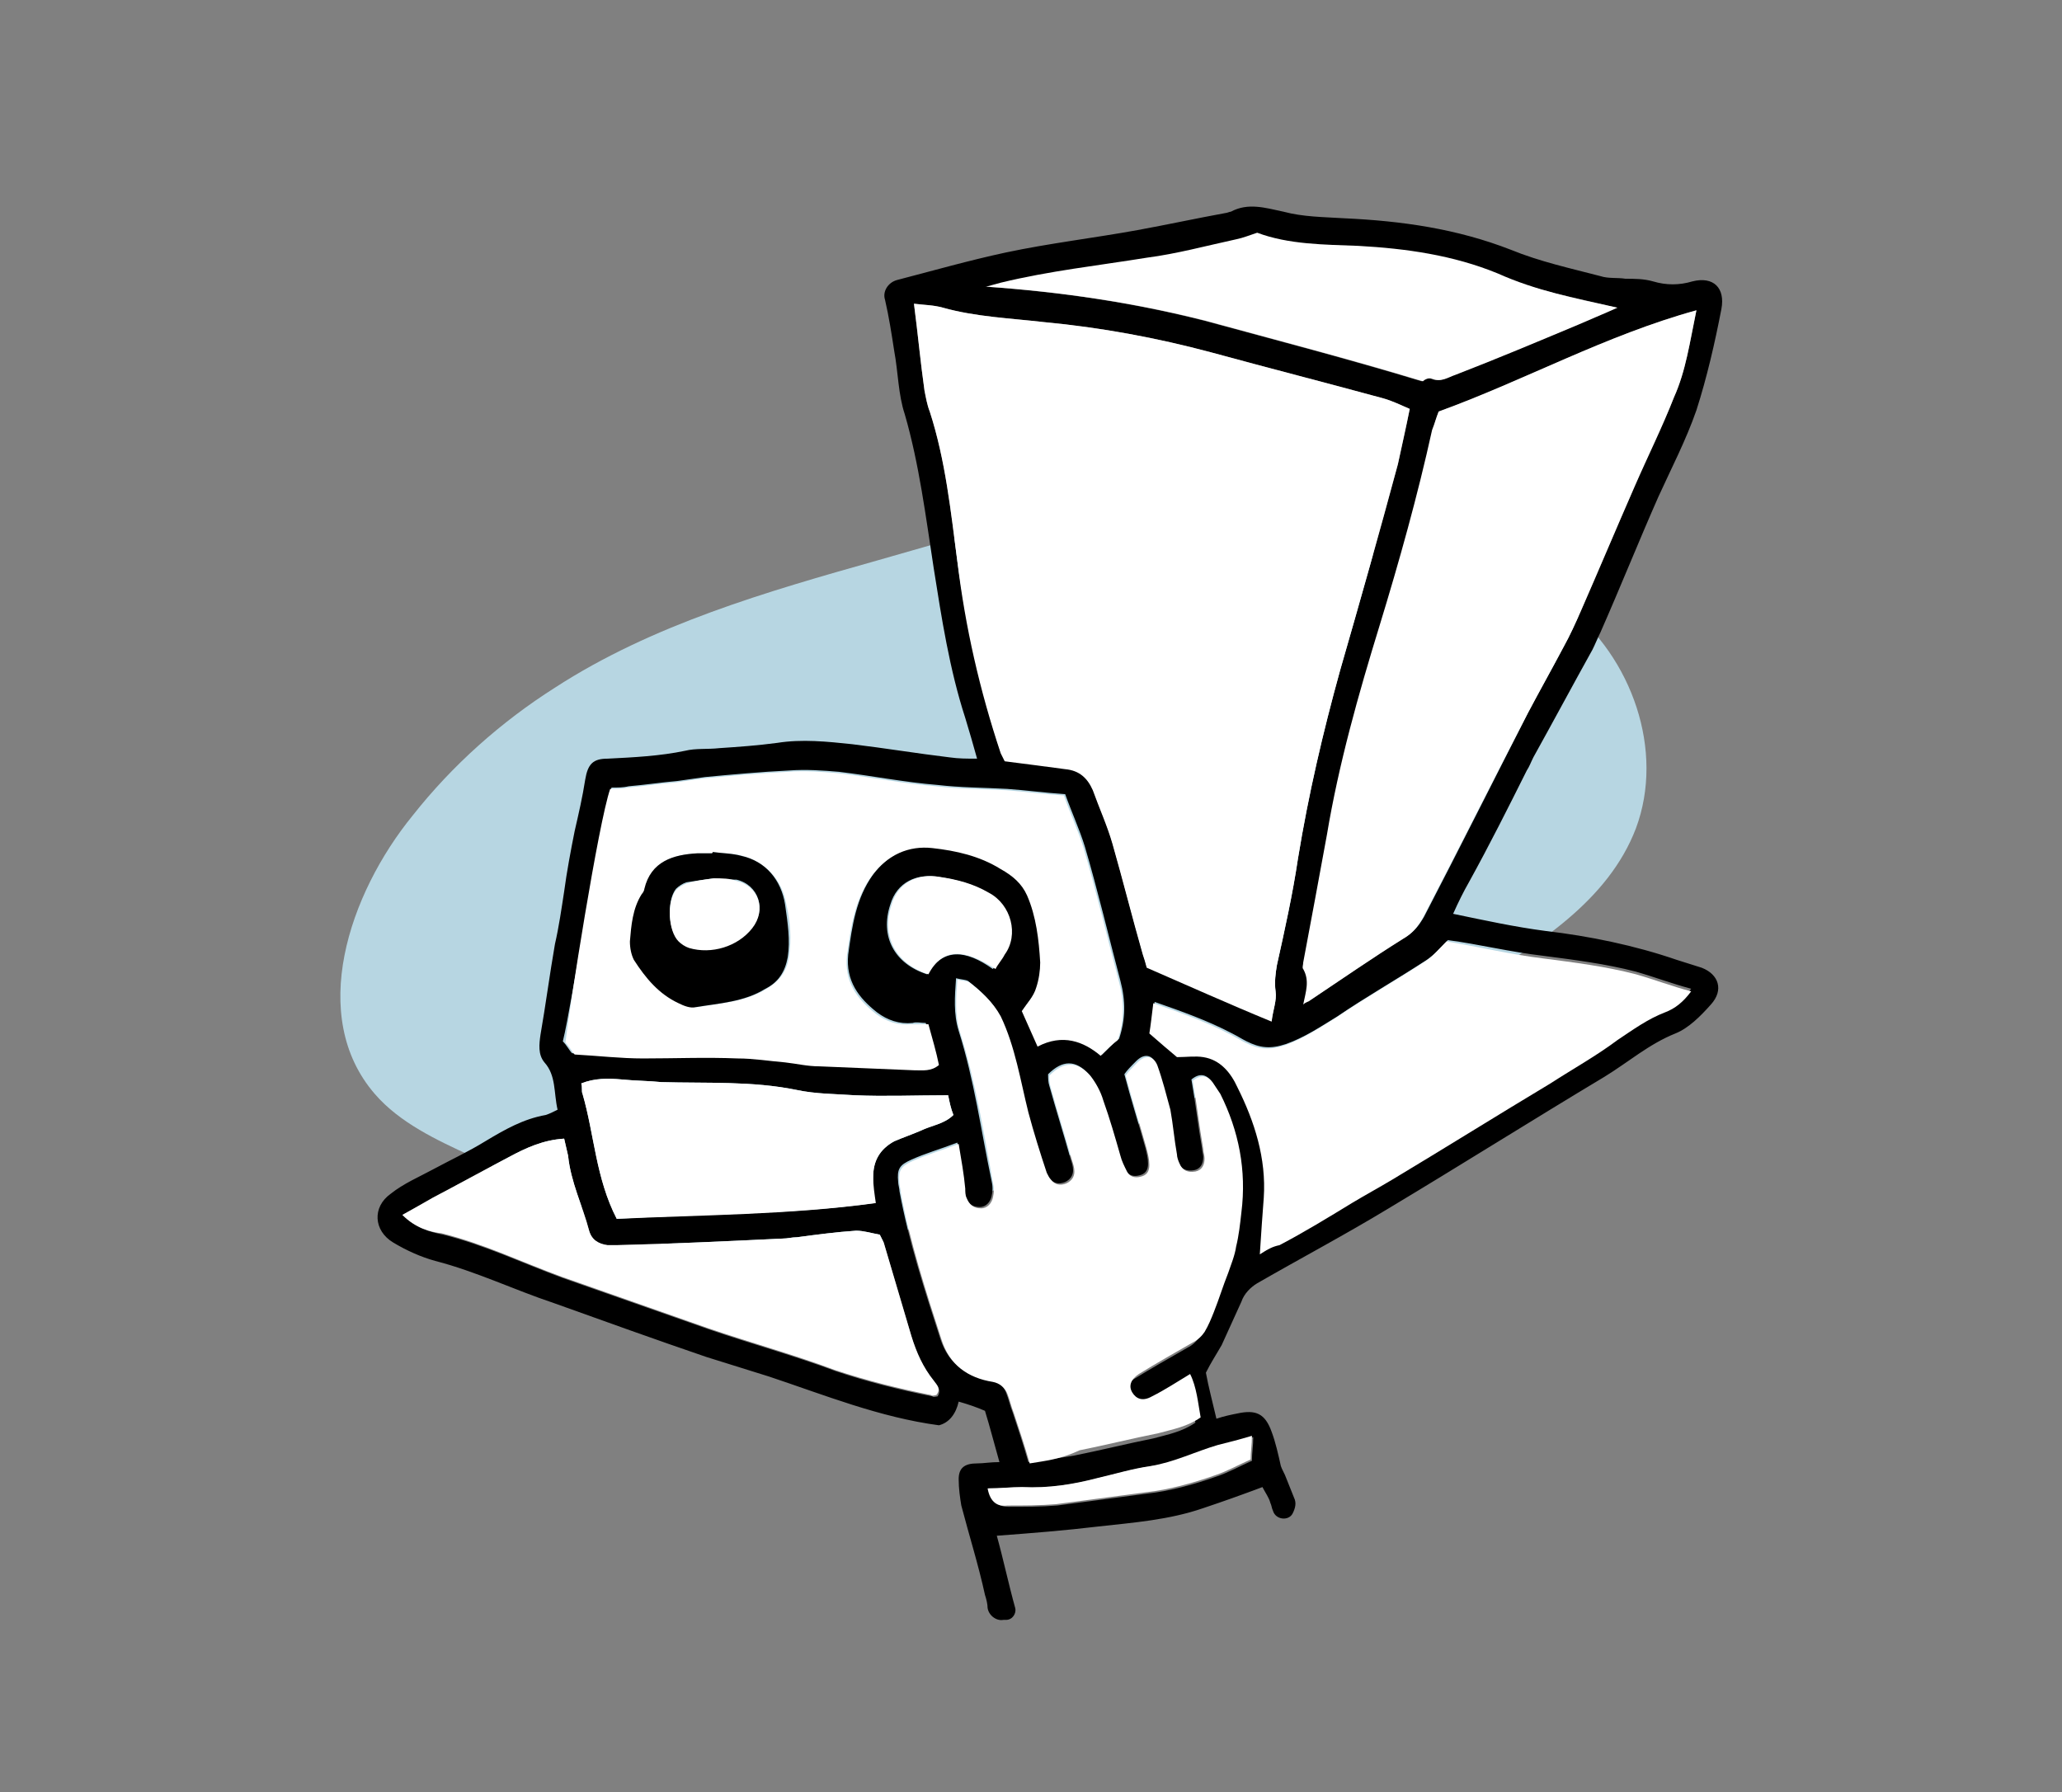 <?xml version="1.0" encoding="utf-8"?>
<!-- Generator: Adobe Illustrator 24.0.1, SVG Export Plug-In . SVG Version: 6.00 Build 0)  -->
<svg version="1.1" xmlns="http://www.w3.org/2000/svg" xmlns:xlink="http://www.w3.org/1999/xlink" x="0px" y="0px"
	 viewBox="0 0 156.8 136.3" style="enable-background:new 0 0 156.8 136.3;" xml:space="preserve">
<rect x="0" y="0" width="156.8" height="136.3" fill="#808080" stroke="none"/>
<style type="text/css">
	.st0{fill:#B7D6E2;}
	.st1{fill:#DDDDDD;}
	.st2{fill:#FFFFFF;}
</style>
<g id="Calque_2">
	<g>
		<path class="st0" d="M58.5,98.4c-7.6-3.5-15.1-7-22.7-10.5c-2.6-1.2-5.4-2.5-7.3-4.7c-5.1-5.9-2-15.2,2.9-21.2
			c3-3.8,6.7-7.1,10.8-9.7c7.4-4.8,16.1-7.3,24.6-9.7c5.9-1.7,11.9-3.4,17.8-5.1c2.3-0.7,4.8-1.3,7.2-1.1c5.7,0.5,9.9,5.9,12,11.2
			c3.9,9.9,3,21.6-2.1,30.9"/>
	</g>
	<g>
		<path class="st0" d="M101.1,42.7c6.1-1.4,13-0.5,18,3.4s7.5,11,5.3,16.9c-2.1,5.5-7.5,8.9-12.6,11.9c-3,1.8-6.1,3.6-9.1,5.4"/>
	</g>
</g>
<g id="Calque_1">
	<g>
		<path d="M116.1,58.6c0.2-0.3,0.3-0.6,0.5-1c1.5-2.7,3-5.5,4.5-8.2c0.2-0.4,0.4-0.9,0.6-1.3c1.5-3.4,2.9-6.9,4.4-10.3
			c1-2.2,2.1-4.3,2.9-6.6c0.8-2.5,1.4-5.1,1.9-7.7c0.3-1.6-0.6-2.5-2.2-2.1c-1,0.3-2,0.3-3,0c-0.7-0.2-1.4-0.2-2.1-0.2
			c-0.6-0.1-1.3,0-1.9-0.2c-2.3-0.6-4.6-1.1-6.8-2c-4.1-1.6-8.3-2.2-12.7-2.4c-1.6-0.1-3.1-0.1-4.6-0.5c-1.4-0.3-2.7-0.7-4,0
			c-0.1,0-0.3,0.1-0.4,0.1c-2.2,0.4-4.5,0.9-6.7,1.3c-3.3,0.6-6.7,1-10,1.7c-2.8,0.6-5.6,1.4-8.3,2.1c-0.7,0.2-1.1,0.9-0.9,1.5
			c0.3,1.3,0.5,2.6,0.7,3.9c0.3,1.6,0.3,3.3,0.8,4.8c1.1,3.8,1.6,7.8,2.2,11.7c0.6,3.8,1.2,7.7,2.4,11.4c0.3,1,0.6,2,0.9,3.1
			c-0.8,0-1.4,0-2.1-0.1c-2.5-0.3-4.9-0.7-7.4-1c-1.9-0.2-3.8-0.4-5.7-0.1c-1.5,0.2-2.9,0.3-4.4,0.4c-0.9,0.1-1.8,0-2.6,0.2
			c-1.9,0.4-3.9,0.5-5.9,0.6c-1.1,0-1.5,0.4-1.7,1.6c-0.2,1.3-0.5,2.6-0.8,3.9c-0.3,1.5-0.6,3.1-0.8,4.6c-0.2,1.3-0.4,2.7-0.7,4
			c-0.4,2.3-0.7,4.6-1.1,6.9c-0.1,0.7-0.2,1.5,0.3,2.1c0.9,1,0.7,2.3,1,3.6c-0.4,0.2-0.6,0.3-0.9,0.4c-1.7,0.3-3.1,1.1-4.6,2
			c-1.3,0.8-2.6,1.4-3.9,2.1c-1.1,0.6-2.3,1.1-3.3,1.9c-1.4,1-1.3,2.8,0.2,3.7c1,0.6,2.1,1.1,3.2,1.4c3.1,0.8,6,2.2,9,3.2
			c3.9,1.4,7.8,2.8,11.6,4.1c1.6,0.5,3.2,1,4.8,1.5c4.2,1.4,8.4,3.1,12.9,3.7c0.8-0.2,1.3-0.9,1.5-1.8c0.7,0.2,1.3,0.4,2,0.7
			c0.4,1.3,0.7,2.5,1.1,3.9c-0.7,0-1.2,0.1-1.7,0.1c-0.9,0-1.4,0.3-1.4,1.2c0,0.7,0.1,1.4,0.2,2c0.6,2.3,1.3,4.5,1.8,6.8
			c0.1,0.3,0.2,0.7,0.2,1c0.1,0.6,0.7,1,1.2,0.9c0.1,0,0.1,0,0.2,0c0.5,0,0.8-0.5,0.7-0.9c-0.5-1.8-0.9-3.7-1.4-5.5
			c2.7-0.2,5.2-0.4,7.7-0.7c2.7-0.3,5.4-0.5,8-1.4c1.5-0.5,2.9-1,4.5-1.6c0.2,0.4,0.5,0.8,0.6,1.2c0.1,0.2,0.1,0.4,0.2,0.6
			c0.2,0.7,1.2,0.8,1.5,0.2c0,0,0,0,0,0c0.2-0.4,0.3-0.8,0.1-1.2c-0.2-0.5-0.4-1-0.6-1.5c-0.1-0.3-0.3-0.6-0.4-0.9
			c-0.2-0.9-0.4-1.8-0.7-2.6c-0.5-1.4-1.2-1.7-2.6-1.4c-0.5,0.1-1,0.2-1.6,0.4c-0.3-1.3-0.6-2.4-0.8-3.5c0.4-0.8,0.8-1.4,1.2-2.1
			c0.5-1.1,1-2.2,1.5-3.3c0.2-0.6,0.7-1.1,1.2-1.4c3.3-1.9,6.7-3.7,10-5.7c5.5-3.3,10.9-6.7,16.4-10c1.8-1.1,3.4-2.5,5.4-3.3
			c1-0.4,1.9-1.3,2.7-2.2c1-1.1,0.6-2.3-0.7-2.8c-0.6-0.2-1.3-0.4-1.9-0.6c-3.2-1.1-6.6-1.8-10-2.2c-2.3-0.3-4.6-0.8-7-1.3
			c0.4-0.9,0.8-1.7,1.2-2.4C113.3,64.2,114.7,61.4,116.1,58.6z M76.1,21.6c3.7-0.9,7.4-1.3,11.1-1.9c2.3-0.3,4.5-0.9,6.8-1.4
			c0.5-0.1,1-0.3,1.6-0.5c2.4,0.9,5.1,0.9,7.7,1c3.6,0.2,7.2,0.7,10.6,2.1c2.8,1.2,5.8,1.7,9,2.5c-1.1,0.5-2.1,0.9-3,1.3
			c-3.1,1.3-6.2,2.6-9.3,3.8c-0.6,0.2-1.1,0.6-1.8,0.3c-0.3-0.1-0.6,0.1-0.7,0.2c-5.6-1.7-11-3.1-16.5-4.6c-5.5-1.4-11-2.2-16.7-2.6
			C75.4,21.8,75.7,21.7,76.1,21.6z M72.8,42.7c-0.5-3.8-0.9-7.7-2.1-11.4c-0.2-0.5-0.3-1.1-0.4-1.6c-0.3-2.1-0.5-4.3-0.8-6.6
			c0.8,0.1,1.5,0.1,2.2,0.3c2.5,0.7,5.1,0.8,7.7,1.1c4.3,0.4,8.6,1.2,12.7,2.3c4.4,1.2,8.7,2.3,13.1,3.5c0.7,0.2,1.3,0.5,2,0.8
			c-0.3,1.5-0.6,2.8-0.9,4.2c-1.4,5.2-2.9,10.5-4.4,15.7c-1.3,4.7-2.4,9.4-3.2,14.3c-0.4,2.7-1,5.4-1.6,8.1C97,74,96.9,74.7,97,75.4
			c0.1,0.7-0.2,1.4-0.3,2.2c-3.4-1.4-6.5-2.8-9.5-4.1c-0.1-0.4-0.2-0.7-0.3-1c-0.8-2.8-1.5-5.6-2.3-8.4c-0.4-1.4-1-2.7-1.5-4.1
			c-0.4-0.9-1-1.5-2.1-1.6c-1.5-0.2-3-0.4-4.6-0.6c-0.1-0.2-0.2-0.4-0.3-0.6C74.6,52.6,73.5,47.7,72.8,42.7z M46.5,59.9
			c0.4,0,0.9,0,1.3-0.1c1.2-0.1,2.5-0.3,3.7-0.4c0.7-0.1,1.4-0.2,2.1-0.3c2.1-0.2,4.3-0.4,6.4-0.5c1.3-0.1,2.6,0,3.8,0.1
			c2.5,0.3,5,0.8,7.5,1c1.7,0.2,3.5,0.2,5.3,0.3c1.4,0.1,2.9,0.3,4.4,0.4c0.5,1.4,1.1,2.7,1.5,4c1,3.4,1.8,6.8,2.7,10.2
			c0.4,1.5,0.4,2.9-0.1,4.4c-0.4,0.3-0.8,0.7-1.3,1.2c-1.3-1.1-2.9-1.7-4.8-0.7c-0.4-0.9-0.8-1.8-1.2-2.7c0.4-0.6,0.9-1.1,1.1-1.8
			c0.2-0.6,0.3-1.3,0.3-1.9c-0.1-1.7-0.3-3.5-1-5.1c-0.4-0.9-1.1-1.5-2-2c-1.6-1-3.4-1.4-5.2-1.6c-1.8-0.2-3.4,0.5-4.6,2.1
			c-1.3,1.8-1.6,3.9-1.9,6.1c-0.2,2,0.8,3.3,2.2,4.4c0.8,0.6,1.7,0.9,2.7,0.8c0.3-0.1,0.6,0,1,0c0.3,1.1,0.6,2.1,0.8,3.1
			c-0.6,0.5-1.2,0.4-1.9,0.4c-2.4-0.1-4.8-0.2-7.2-0.3c-0.9,0-1.7-0.2-2.6-0.3c-1.2-0.1-2.4-0.3-3.6-0.3c-2.4-0.1-4.8,0-7.2,0
			c-1.7,0-3.4-0.2-5.2-0.3c-0.2-0.2-0.4-0.6-0.7-0.9C43.5,76.4,45.6,62.5,46.5,59.9z M66.5,91.5c-6.5,0.9-13.1,0.8-19.6,1.2
			c-1.6-3.1-1.7-6.4-2.6-9.5c-0.1-0.2,0-0.5-0.1-0.8c1-0.4,2-0.4,3.1-0.3c1,0.1,2,0.1,3,0.2c3.4,0.1,6.9-0.1,10.3,0.6
			c1.4,0.3,2.9,0.3,4.4,0.4c2.3,0.1,4.6,0,7.1,0c0.1,0.5,0.2,1,0.4,1.5c-0.7,0.7-1.7,0.8-2.5,1.2c-0.7,0.3-1.3,0.5-2,0.8
			c-1.1,0.6-1.6,1.5-1.6,2.7C66.3,90.2,66.4,90.9,66.5,91.5z M70.5,74.1c-2.5-0.8-3.6-2.9-2.8-5.3c0.5-1.7,2-2.4,3.7-2.1
			c1.3,0.2,2.5,0.5,3.7,1.2c1.7,0.9,2.3,3.2,1.2,4.7c-0.2,0.4-0.5,0.7-0.8,1.1C73.4,72.2,71.7,72.1,70.5,74.1z M71.3,106.2
			c-0.1,0-0.3,0.1-0.4,0c-2.5-0.5-4.9-1.1-7.3-1.9c-3.2-1.2-6.5-2.1-9.7-3.2c-3.7-1.3-7.4-2.6-11.1-3.9c-3-1.1-5.9-2.5-9.1-3.3
			c-1-0.2-2.1-0.5-3.1-1.5c0.9-0.5,1.6-0.9,2.3-1.3c1.9-1,3.9-2.1,5.8-3.1c1.3-0.7,2.6-1.3,4.2-1.4c0.1,0.4,0.2,0.9,0.3,1.3
			c0.2,2,1.1,3.8,1.6,5.7c0.2,0.7,0.7,1,1.4,1.1c0.2,0,0.5,0,0.7,0c4.2-0.1,8.4-0.3,12.6-0.5c0.4,0,0.7-0.1,1.1-0.1
			c1.5-0.2,3-0.4,4.5-0.5c0.6,0,1.2,0.2,1.8,0.3c0.1,0.2,0.2,0.4,0.3,0.6c0.7,2.4,1.4,4.7,2.1,7.1c0.4,1.3,0.9,2.4,1.7,3.4
			C71.3,105.4,71.6,105.7,71.3,106.2z M92.7,110c0.8-0.2,1.6-0.4,2.6-0.7c0,0.7-0.1,1.2-0.1,1.8c-0.9,0.4-1.8,0.9-2.7,1.2
			c-1.7,0.6-3.5,1.1-5.3,1.3c-2.3,0.3-4.5,0.6-6.8,0.9c-1.2,0.1-2.5,0.1-3.7,0.1c-0.7,0-1.3-0.3-1.5-1.4c0.9,0,1.8-0.1,2.6-0.1
			c2,0.1,3.9-0.2,5.8-0.7c1.3-0.3,2.6-0.7,4-0.9C89.3,111.3,90.9,110.5,92.7,110z M94,92.6c-0.1,0.9-0.2,1.8-0.4,2.6
			c-0.1,0.7-0.4,1.4-0.6,2c-0.4,1-0.7,2-1.1,3c-0.2,0.5-0.4,1-0.7,1.5c-0.2,0.3-0.5,0.6-0.9,0.8c-1.4,0.8-2.8,1.6-4.1,2.4
			c-0.6,0.4-0.8,0.9-0.5,1.4c0.3,0.5,0.8,0.7,1.5,0.3c1-0.5,1.9-1.1,2.9-1.7c0.5,1,0.6,2.2,0.8,3.3c-1,0.7-2.1,0.9-3.2,1.2
			c-2,0.4-4,0.9-6,1.3c-1.1,0.2-2.2,0.3-3.5,0.5c-0.4-1.4-0.8-2.6-1.2-3.8c-0.2-0.5-0.3-1-0.5-1.5c-0.2-0.5-0.6-0.8-1.1-0.9
			c-1.9-0.3-3.3-1.3-3.9-3.2c-1.2-3.7-2.4-7.4-3.1-11.2c0-0.2-0.1-0.5-0.1-0.7c-0.1-1,0.1-1.3,1-1.7c1.1-0.5,2.2-0.8,3.5-1.3
			c0.2,1.2,0.4,2.3,0.5,3.4c0,0.2,0,0.5,0.1,0.7c0.2,0.5,0.5,0.8,1.1,0.8c0.5,0,0.8-0.4,0.9-0.8c0.1-0.4,0.1-0.8,0-1.2
			c-0.8-3.8-1.3-7.6-2.5-11.4c-0.4-1.3-0.3-2.6-0.2-4c0.4,0.1,0.7,0.1,0.9,0.2c0.9,0.7,1.8,1.5,2.4,2.6c1.1,2.3,1.5,4.9,2.1,7.3
			c0.4,1.5,0.9,3.1,1.4,4.6c0.1,0.2,0.2,0.4,0.3,0.5c0.3,0.4,0.7,0.5,1.2,0.3c0.4-0.2,0.6-0.5,0.6-0.9c0-0.3-0.1-0.6-0.2-0.9
			c-0.5-1.8-1.1-3.7-1.6-5.5c-0.1-0.3-0.1-0.6-0.1-0.9c1.1-1.1,2.1-1.1,3.1,0c0.4,0.5,0.8,1.2,1,1.9c0.5,1.4,0.9,2.8,1.3,4.2
			c0.1,0.4,0.3,0.8,0.5,1.2c0.2,0.4,0.6,0.5,1,0.4c0.5-0.1,0.7-0.4,0.7-0.9c0-0.4-0.1-0.8-0.2-1.2c-0.5-1.8-1.1-3.7-1.6-5.6
			c0.2-0.3,0.5-0.6,0.9-1c0.6-0.6,1.2-0.5,1.5,0.2c0.4,1.1,0.7,2.3,1,3.4c0.2,1.1,0.3,2.3,0.5,3.4c0,0.2,0.1,0.5,0.2,0.7
			c0.2,0.5,0.6,0.7,1.2,0.6c0.5-0.1,0.7-0.5,0.7-1c0-0.2-0.1-0.5-0.1-0.7c-0.3-1.7-0.5-3.5-0.8-5.2c0.6-0.5,1.1-0.4,1.5,0.1
			c0.2,0.3,0.4,0.6,0.6,0.9C93.8,86.5,94.4,89.4,94,92.6z M117.4,72.7c2.3,0.3,4.7,0.6,7,1.2c1.4,0.4,2.7,0.9,4.2,1.3
			c-0.6,0.8-1.2,1.3-2,1.6c-1.3,0.5-2.4,1.3-3.6,2.1c-1.6,1.2-3.4,2.2-5.1,3.3c-4,2.4-8,4.9-12,7.3c-1,0.6-2.1,1.2-3.1,1.8
			c-1.8,1.1-3.6,2.2-5.5,3.2c-0.4,0.2-0.8,0.5-1.4,0.8c0.1-1.6,0.2-3,0.3-4.3c0.2-3-0.7-5.8-2-8.4c-0.5-1.1-1.3-2.1-2.6-2.3
			c-0.6-0.1-1.3,0-2,0c-0.6-0.5-1.3-1.1-2.1-1.8c0.1-0.6,0.2-1.5,0.3-2.3c2,0.7,4,1.4,5.9,2.4c0.4,0.2,0.7,0.4,1.1,0.6
			c1,0.5,1.8,0.6,3,0.2c1.4-0.5,2.6-1.3,3.9-2.1c2.2-1.5,4.5-2.8,6.8-4.3c0.6-0.4,1-0.9,1.6-1.5C112.4,71.8,114.8,72.4,117.4,72.7z
			 M108.3,69.7c-0.4,0.7-0.8,1.2-1.5,1.6c-2.4,1.5-4.7,3.1-7.1,4.7c-0.1,0.1-0.3,0.1-0.5,0.3c0.2-1,0.5-1.8,0-2.7
			c-0.1-0.1,0-0.3,0-0.5c0.6-3.2,1.2-6.4,1.8-9.7c0.9-5.4,2.4-10.7,4-15.9c1.5-4.9,2.9-9.9,4-14.9c0.1-0.4,0.2-0.8,0.4-1.3
			c6.6-2.4,12.7-5.8,19.6-7.7c-0.5,2.4-0.8,4.6-1.7,6.6c-0.9,2.3-2,4.5-3,6.8c-1.4,3.2-2.7,6.3-4.1,9.5c-0.4,0.9-0.8,1.8-1.3,2.7
			c-0.9,1.7-1.8,3.3-2.7,5C113.6,59.3,111,64.5,108.3,69.7z"/>
		<path class="st2" d="M96.7,77.7c-3.4-1.4-6.5-2.8-9.5-4.1c-0.1-0.4-0.2-0.7-0.3-1c-0.8-2.8-1.5-5.6-2.3-8.4
			c-0.4-1.4-1-2.7-1.5-4.1c-0.4-0.9-1-1.5-2.1-1.6c-1.5-0.2-3-0.4-4.6-0.6c-0.1-0.2-0.2-0.4-0.3-0.6c-1.6-4.8-2.7-9.6-3.3-14.6
			c-0.5-3.8-0.9-7.7-2.1-11.4c-0.2-0.5-0.3-1.1-0.4-1.6c-0.3-2.1-0.5-4.3-0.8-6.6c0.8,0.1,1.5,0.1,2.2,0.3c2.5,0.7,5.1,0.8,7.7,1.1
			c4.3,0.4,8.6,1.2,12.7,2.3c4.4,1.2,8.7,2.3,13.1,3.5c0.7,0.2,1.3,0.5,2,0.8c-0.3,1.5-0.6,2.8-0.9,4.2c-1.4,5.2-2.9,10.5-4.4,15.7
			c-1.3,4.7-2.4,9.4-3.2,14.3c-0.4,2.7-1,5.4-1.6,8.1C97,74,96.9,74.7,97,75.4C97.1,76.1,96.8,76.8,96.7,77.7z"/>
		<path class="st2" d="M109.4,31.3c6.6-2.4,12.7-5.8,19.6-7.7c-0.5,2.4-0.8,4.6-1.7,6.6c-0.9,2.3-2,4.5-3,6.8
			c-1.4,3.2-2.7,6.3-4.1,9.5c-0.4,0.9-0.8,1.8-1.3,2.7c-0.9,1.7-1.8,3.3-2.7,5c-2.7,5.2-5.3,10.4-8,15.6c-0.4,0.7-0.8,1.2-1.5,1.6
			c-2.4,1.5-4.7,3.1-7.1,4.7c-0.1,0.1-0.3,0.1-0.5,0.3c0.2-1,0.5-1.8,0-2.7c-0.1-0.1,0-0.3,0-0.5c0.6-3.2,1.2-6.4,1.8-9.7
			c0.9-5.4,2.4-10.7,4-15.9c1.5-4.9,2.9-9.9,4-14.9C109.1,32.2,109.2,31.8,109.4,31.3z"/>
		<path class="st2" d="M70.6,77.9c0.3,1.1,0.6,2.1,0.8,3.1c-0.6,0.5-1.2,0.4-1.9,0.4c-2.4-0.1-4.8-0.2-7.2-0.3
			c-0.9,0-1.7-0.2-2.6-0.3c-1.2-0.1-2.4-0.3-3.6-0.3c-2.4-0.1-4.8,0-7.2,0c-1.7,0-3.4-0.2-5.2-0.3c-0.2-0.2-0.4-0.6-0.7-0.9
			c0.3-2.7,2.5-16.7,3.4-19.3c0.4,0,0.9,0,1.3-0.1c1.2-0.1,2.5-0.3,3.7-0.4c0.7-0.1,1.4-0.2,2.1-0.3c2.1-0.2,4.3-0.4,6.4-0.5
			c1.3-0.1,2.6,0,3.8,0.1c2.5,0.3,5,0.8,7.5,1c1.7,0.2,3.5,0.2,5.3,0.3c1.4,0.1,2.9,0.3,4.4,0.4c0.5,1.4,1.1,2.7,1.5,4
			c1,3.4,1.8,6.8,2.7,10.2c0.4,1.5,0.4,2.9-0.1,4.4c-0.4,0.3-0.8,0.7-1.3,1.2c-1.3-1.1-2.9-1.7-4.8-0.7c-0.4-0.9-0.8-1.8-1.2-2.7
			c0.4-0.6,0.9-1.1,1.1-1.8c0.2-0.6,0.3-1.3,0.3-1.9c-0.1-1.7-0.3-3.5-1-5.1c-0.4-0.9-1.1-1.5-2-2c-1.6-1-3.4-1.4-5.2-1.6
			c-1.8-0.2-3.4,0.5-4.6,2.1c-1.3,1.8-1.6,3.9-1.9,6.1c-0.2,2,0.8,3.3,2.2,4.4c0.8,0.6,1.7,0.9,2.7,0.8
			C69.9,77.9,70.2,77.9,70.6,77.9z M54.2,64.8c0,0,0,0.1,0,0.1c-0.4,0-0.7,0-1.1,0c-1.9,0.1-3.5,0.6-4,2.7c0,0.2-0.1,0.3-0.2,0.4
			c-0.7,1.1-0.8,2.3-0.9,3.6c0,0.5,0,1,0.3,1.4c0.9,1.4,1.9,2.6,3.4,3.3c0.4,0.2,0.9,0.3,1.3,0.3c1.8-0.3,3.7-0.4,5.3-1.4
			c1-0.6,1.5-1.3,1.7-2.4c0.2-1.4,0.1-2.7-0.2-4c-0.3-1.8-1.5-3.2-3.3-3.7C55.8,64.9,55,64.9,54.2,64.8z"/>
		<path class="st2" d="M78.3,111.3c-0.4-1.4-0.8-2.6-1.2-3.8c-0.2-0.5-0.3-1-0.5-1.5c-0.2-0.5-0.6-0.8-1.1-0.9
			c-1.9-0.3-3.3-1.3-3.9-3.2c-1.2-3.7-2.4-7.4-3.1-11.2c0-0.2-0.1-0.5-0.1-0.7c-0.1-1,0.1-1.3,1-1.7c1.1-0.5,2.2-0.8,3.5-1.3
			c0.2,1.2,0.4,2.3,0.5,3.4c0,0.2,0,0.5,0.1,0.7c0.2,0.5,0.5,0.8,1.1,0.8c0.5,0,0.8-0.4,0.9-0.8c0.1-0.4,0.1-0.8,0-1.2
			c-0.7-3.8-1.3-7.6-2.5-11.4c-0.4-1.3-0.3-2.6-0.2-4c0.4,0.1,0.7,0.1,0.9,0.2c0.9,0.7,1.8,1.5,2.4,2.6c1.1,2.3,1.5,4.9,2.1,7.3
			c0.4,1.5,0.9,3.1,1.4,4.6c0.1,0.2,0.2,0.4,0.3,0.5c0.3,0.4,0.7,0.5,1.2,0.3c0.4-0.2,0.6-0.5,0.6-0.9c0-0.3-0.1-0.6-0.2-0.9
			c-0.5-1.8-1.1-3.7-1.6-5.5c-0.1-0.3-0.1-0.6-0.1-0.9c1.1-1.1,2.1-1.1,3.1,0c0.4,0.5,0.8,1.2,1,1.9c0.5,1.4,0.9,2.8,1.3,4.2
			c0.1,0.4,0.3,0.8,0.5,1.2c0.2,0.4,0.6,0.5,1,0.4c0.5-0.1,0.7-0.4,0.7-0.9c0-0.4-0.1-0.8-0.2-1.2c-0.5-1.8-1.1-3.7-1.6-5.6
			c0.2-0.3,0.5-0.6,0.9-1c0.6-0.6,1.2-0.5,1.5,0.2c0.4,1.1,0.7,2.3,1,3.4c0.2,1.1,0.3,2.3,0.5,3.4c0,0.2,0.1,0.5,0.2,0.7
			c0.2,0.5,0.6,0.7,1.2,0.6c0.5-0.1,0.7-0.5,0.7-1c0-0.2-0.1-0.5-0.1-0.7c-0.3-1.7-0.5-3.5-0.8-5.2c0.6-0.5,1.1-0.4,1.5,0.1
			c0.2,0.3,0.4,0.6,0.6,0.9c1.4,2.8,2,5.8,1.6,9c-0.1,0.9-0.2,1.8-0.4,2.6c-0.1,0.7-0.4,1.4-0.6,2c-0.4,1-0.7,2-1.1,3
			c-0.2,0.5-0.4,1-0.7,1.5c-0.2,0.3-0.5,0.6-0.9,0.8c-1.4,0.8-2.8,1.6-4.1,2.4c-0.6,0.4-0.8,0.9-0.5,1.4c0.3,0.5,0.8,0.7,1.5,0.3
			c1-0.5,1.9-1.1,2.9-1.7c0.5,1,0.6,2.2,0.8,3.3c-1,0.7-2.1,0.9-3.2,1.2c-2,0.4-4,0.9-6,1.3C80.6,111,79.5,111.1,78.3,111.3z"/>
		<path class="st2" d="M95.8,95.4c0.1-1.6,0.2-3,0.3-4.3c0.2-3-0.7-5.8-2-8.4c-0.5-1.1-1.3-2.1-2.6-2.3c-0.6-0.1-1.3,0-2,0
			c-0.6-0.5-1.3-1.1-2.1-1.8c0.1-0.6,0.2-1.5,0.3-2.3c2,0.7,4,1.4,5.9,2.4c0.4,0.2,0.7,0.4,1.1,0.6c1,0.5,1.8,0.6,3,0.2
			c1.4-0.5,2.6-1.3,3.9-2.1c2.2-1.5,4.5-2.8,6.8-4.3c0.6-0.4,1-0.9,1.6-1.5c2.4,0.4,4.9,1,7.4,1.3c2.3,0.3,4.7,0.6,7,1.2
			c1.4,0.4,2.7,0.9,4.2,1.3c-0.6,0.8-1.2,1.3-2,1.6c-1.3,0.5-2.4,1.3-3.6,2.1c-1.6,1.2-3.4,2.2-5.1,3.3c-4,2.4-8,4.9-12,7.3
			c-1,0.6-2.1,1.2-3.1,1.8c-1.8,1.1-3.6,2.2-5.5,3.2C96.8,94.8,96.4,95,95.8,95.4z"/>
		<path class="st2" d="M30.6,92.4c0.9-0.5,1.6-0.9,2.3-1.3c1.9-1,3.9-2.1,5.8-3.1c1.3-0.7,2.6-1.3,4.2-1.4c0.1,0.4,0.2,0.9,0.3,1.3
			c0.2,2,1.1,3.8,1.6,5.7c0.2,0.7,0.7,1,1.4,1.1c0.2,0,0.5,0,0.7,0c4.2-0.1,8.4-0.3,12.6-0.5c0.4,0,0.7-0.1,1.1-0.1
			c1.5-0.2,3-0.4,4.5-0.5c0.6,0,1.2,0.2,1.8,0.3c0.1,0.2,0.2,0.4,0.3,0.6c0.7,2.4,1.4,4.7,2.1,7.1c0.4,1.3,0.9,2.4,1.7,3.4
			c0.2,0.3,0.6,0.6,0.2,1.1c-0.1,0-0.3,0.1-0.4,0c-2.5-0.5-4.9-1.1-7.3-1.9c-3.2-1.2-6.5-2.1-9.7-3.2c-3.7-1.3-7.4-2.6-11.1-3.9
			c-3-1.1-5.9-2.5-9.1-3.3C32.7,93.7,31.6,93.4,30.6,92.4z"/>
		<path class="st2" d="M123,23.4c-1.1,0.5-2.1,0.9-3,1.3c-3.1,1.3-6.2,2.6-9.3,3.8c-0.6,0.2-1.1,0.6-1.8,0.3
			c-0.3-0.1-0.6,0.1-0.7,0.2c-5.6-1.7-11-3.1-16.5-4.6c-5.5-1.4-11-2.2-16.7-2.6c0.4-0.1,0.7-0.2,1.1-0.3c3.7-0.9,7.4-1.3,11.1-1.9
			c2.3-0.3,4.5-0.9,6.8-1.4c0.5-0.1,1-0.3,1.6-0.5c2.4,0.9,5.1,0.9,7.7,1c3.6,0.2,7.2,0.7,10.6,2.1C116.8,22.1,119.8,22.7,123,23.4z
			"/>
		<path class="st2" d="M46.9,92.7c-1.6-3.1-1.7-6.4-2.6-9.5c-0.1-0.2,0-0.5-0.1-0.8c1-0.4,2-0.4,3.1-0.3c1,0.1,2,0.1,3,0.2
			c3.4,0.1,6.9-0.1,10.3,0.6c1.4,0.3,2.9,0.3,4.4,0.4c2.3,0.1,4.6,0,7.1,0c0.1,0.5,0.2,1,0.4,1.5c-0.7,0.7-1.7,0.8-2.5,1.2
			c-0.7,0.3-1.3,0.5-2,0.8c-1.1,0.6-1.6,1.5-1.6,2.7c0,0.7,0.1,1.3,0.2,2C60,92.4,53.4,92.4,46.9,92.7z"/>
		<path class="st2" d="M75.7,73.7c-2.3-1.5-4-1.7-5.1,0.4c-2.5-0.8-3.6-2.9-2.8-5.3c0.5-1.7,2-2.4,3.7-2.1c1.3,0.2,2.5,0.5,3.7,1.2
			c1.7,0.9,2.3,3.2,1.2,4.7C76.2,73,75.9,73.3,75.7,73.7z"/>
		<path class="st2" d="M75.1,113.2c0.9,0,1.8-0.1,2.6-0.1c2,0.1,3.9-0.2,5.8-0.7c1.3-0.3,2.6-0.7,4-0.9c1.8-0.3,3.4-1.1,5.1-1.6
			c0.8-0.2,1.6-0.4,2.6-0.7c0,0.7-0.1,1.2-0.1,1.8c-0.9,0.4-1.8,0.9-2.7,1.2c-1.7,0.6-3.5,1.1-5.3,1.3c-2.3,0.3-4.5,0.6-6.8,0.9
			c-1.2,0.1-2.5,0.1-3.7,0.1C75.9,114.6,75.3,114.3,75.1,113.2z"/>
		<path d="M54.2,64.8c0.7,0.1,1.5,0.1,2.2,0.3c1.8,0.4,3,1.8,3.3,3.7c0.2,1.4,0.4,2.7,0.2,4c-0.2,1.1-0.7,1.9-1.7,2.4
			c-1.6,1-3.5,1.1-5.3,1.4c-0.4,0.1-0.9-0.1-1.3-0.3c-1.5-0.7-2.5-1.9-3.4-3.3c-0.2-0.4-0.3-0.9-0.3-1.4c0.1-1.2,0.2-2.5,0.9-3.6
			c0.1-0.1,0.2-0.3,0.2-0.4c0.5-2.1,2.2-2.6,4-2.7c0.4,0,0.7,0,1.1,0C54.2,64.9,54.2,64.8,54.2,64.8z M54.3,66.8
			c-0.7,0.1-1.5,0.2-2.1,0.3c-0.3,0.1-0.6,0.3-0.8,0.5c-0.7,0.9-0.6,3.1,0.2,3.9c0.2,0.2,0.5,0.4,0.8,0.5c1.7,0.5,3.7-0.1,4.8-1.5
			c1.1-1.3,0.5-3.2-1.2-3.6C55.4,66.9,54.8,66.9,54.3,66.8z"/>
		<path class="st2" d="M54.3,66.8c0.6,0,1.2,0,1.7,0.2c1.7,0.4,2.3,2.2,1.2,3.6c-1.1,1.4-3.1,2-4.8,1.5c-0.3-0.1-0.6-0.3-0.8-0.5
			c-0.8-0.8-0.9-3-0.2-3.9c0.2-0.2,0.5-0.4,0.8-0.5C52.8,67,53.5,66.9,54.3,66.8z"/>
	</g>
</g>
</svg>

